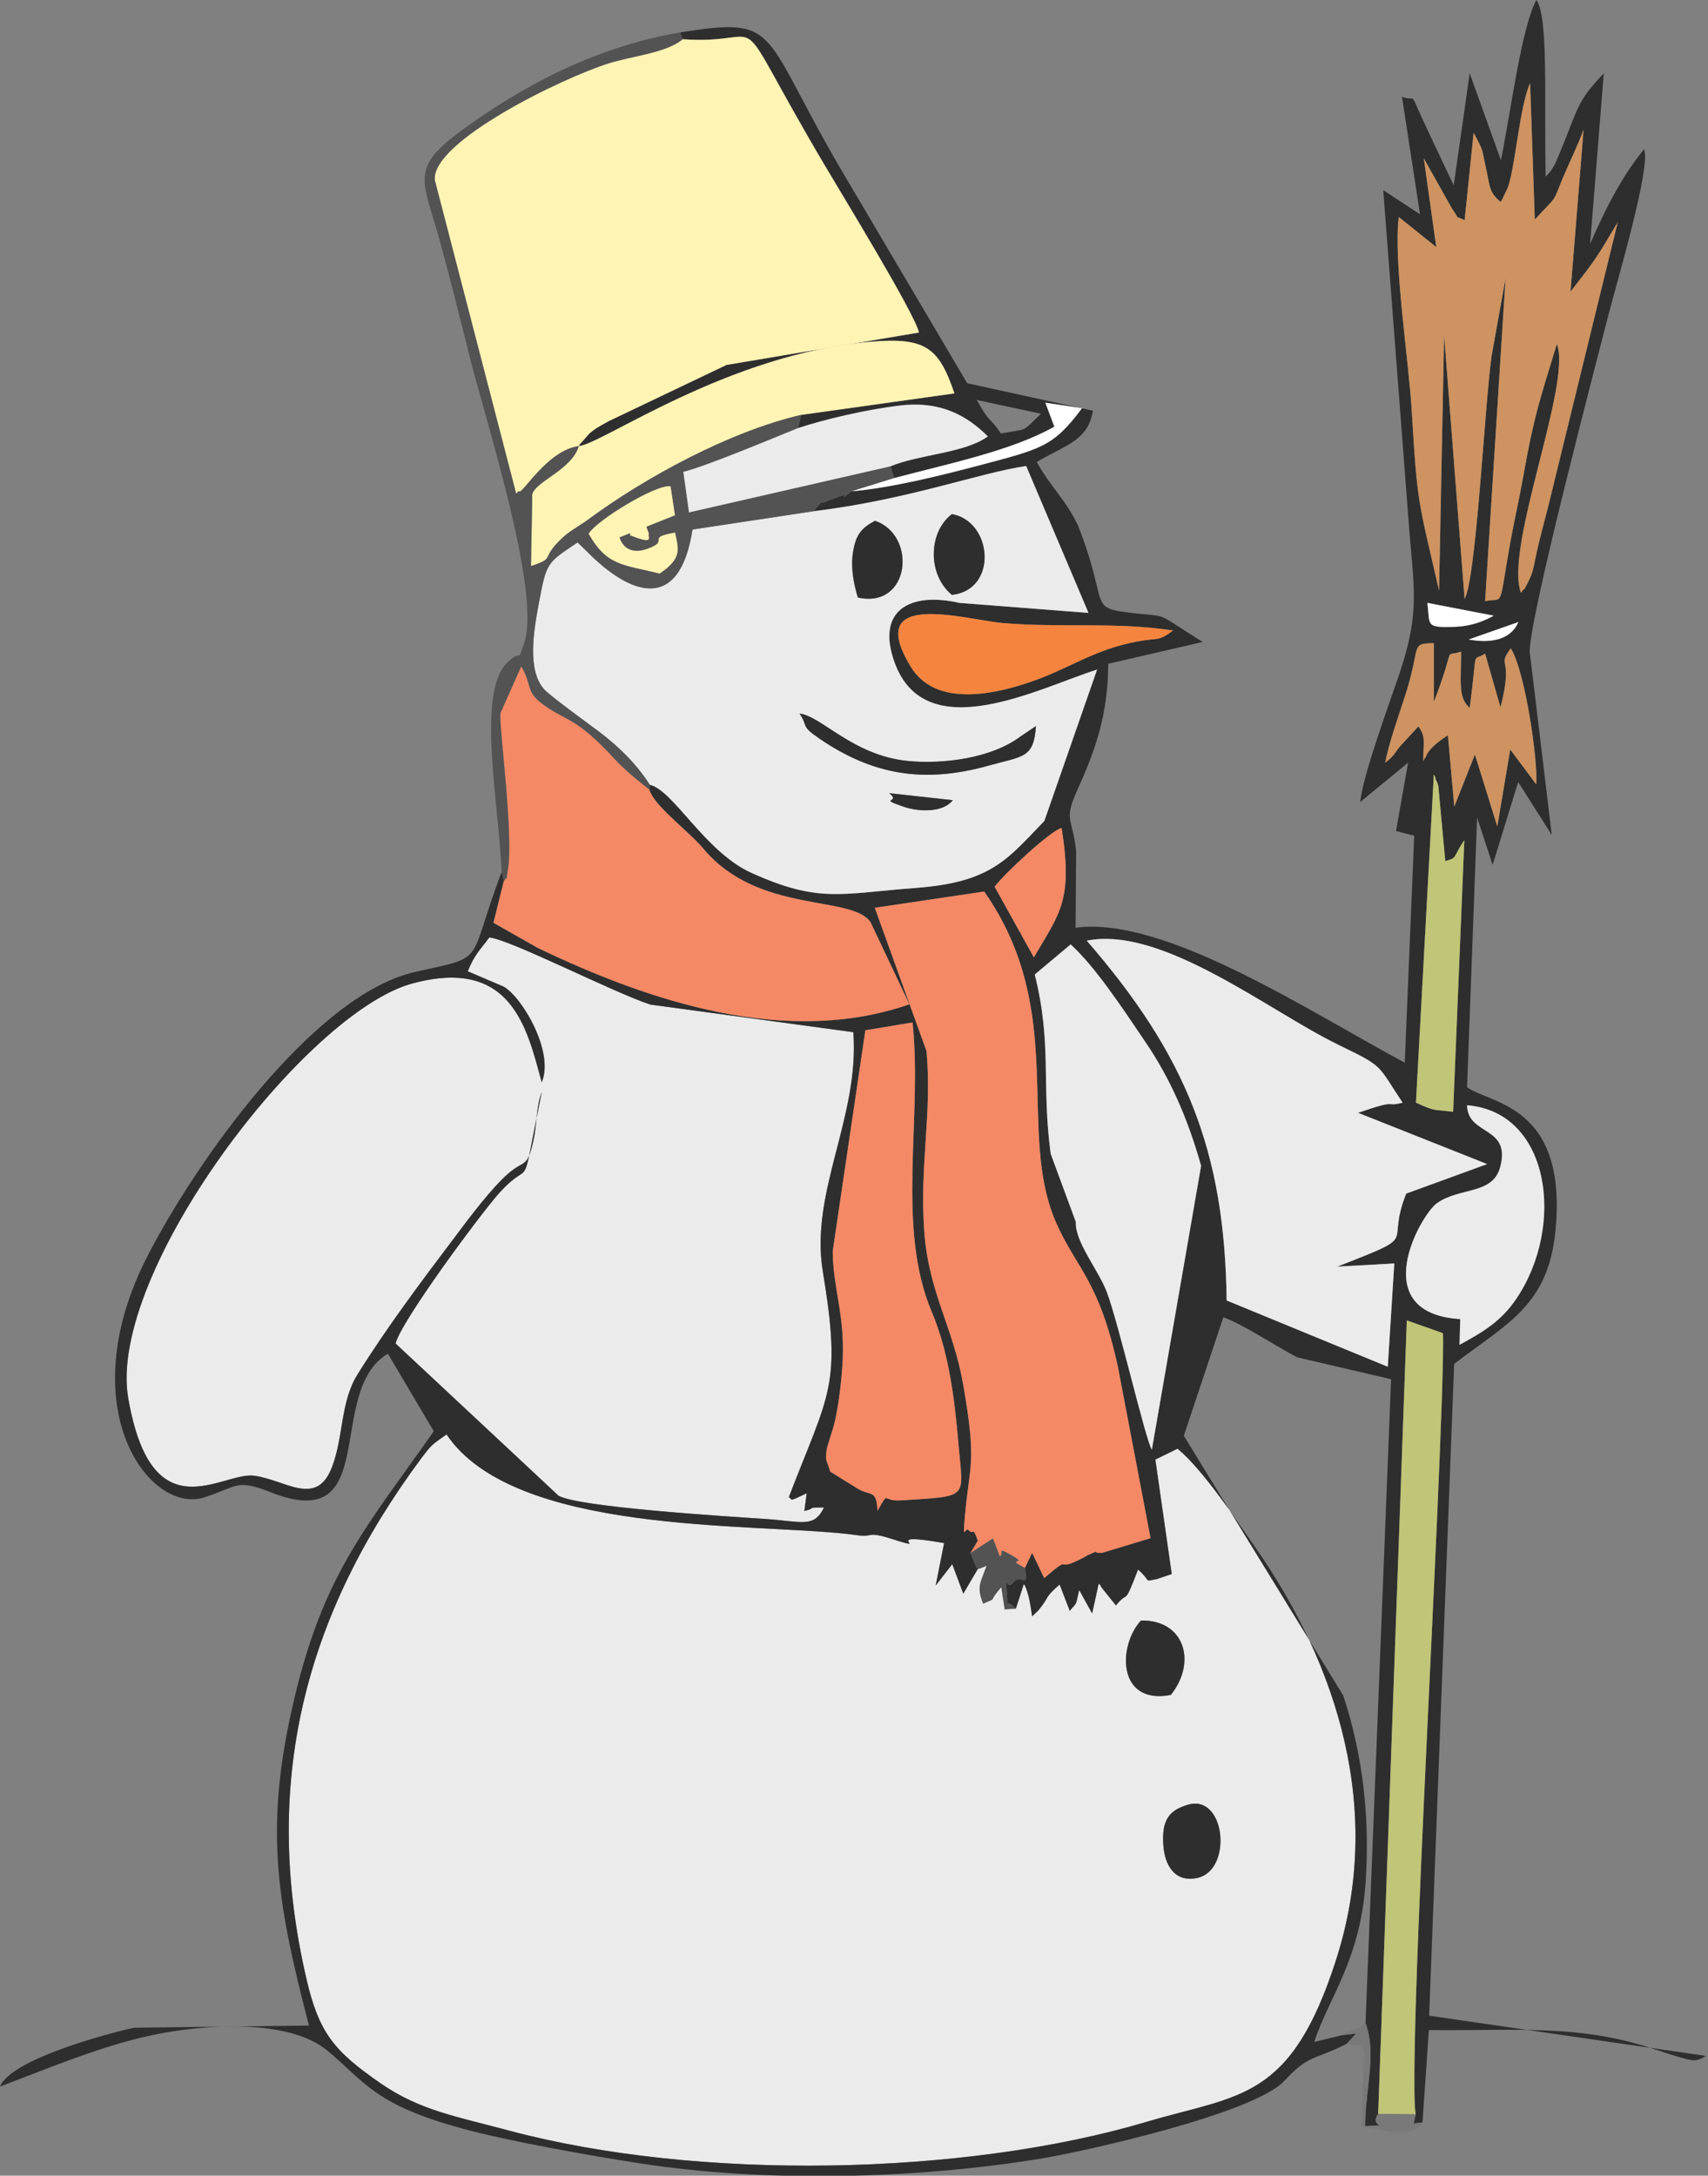 <?xml version="1.0" encoding="utf-8"?>
<!-- Generator: Adobe Illustrator 15.0.0, SVG Export Plug-In  -->
<!DOCTYPE svg PUBLIC "-//W3C//DTD SVG 1.1//EN" "http://www.w3.org/Graphics/SVG/1.1/DTD/svg11.dtd">
<svg version="1.1"
	 xmlns="http://www.w3.org/2000/svg" xmlns:xlink="http://www.w3.org/1999/xlink" xmlns:a="http://ns.adobe.com/AdobeSVGViewerExtensions/3.0/"
	 x="0px" y="0px" width="336px" height="428px" viewBox="0 0 336 428" enable-background="new 0 0 336 428" xml:space="preserve">
<rect x="0" y="0" width="336" height="428" fill="#808080" stroke="none"/>
<defs>
</defs>
<path fill-rule="evenodd" clip-rule="evenodd" fill="#EBEBEB" d="M233.679,355.03c7.431-2.2,8.888,12.917,1.829,14.403
	c-4.486,0.943-6.401-2.601-6.658-6.459C228.507,357.974,230.022,356.116,233.679,355.03L233.679,355.03z M230.336,333.425
	c-10.546,2.029-10.488-9.603-5.888-14.632C232.822,318.593,235.594,326.767,230.336,333.425L230.336,333.425z M199.843,316.449
	l-2.2,0.143l-0.657-4.372c-3.001,3.4-0.371,1.771-3.572,3.258c-1.314-3.315-0.6-3.943,0.686-7.459l-1.771,0.686l-2.829,4.802
	l-2.172-5.802l-3.258,4.201l1.657-8.345c-14.203-2.515-0.629,2.258-11.431-1.172c-0.172-0.028-0.458-0.143-0.629-0.172
	c-2.801-0.657-2.029,0-4.287-0.114l-2.486-0.314c-19.518-2.229-65.785,0.144-79.045-19.604c-2.801,1.972-2.915,1.943-5.03,4.772
	c-22.719,30.607-31.55,63.616-22.519,102.396c2.458,10.632,5.516,14.232,14.632,20.52c7.687,5.315,15.003,6.517,25.091,9.231
	c37.351,10.002,89.763,8.944,125.513-1.687c18.318-5.43,28.436-4.029,37.38-32.122c9.23-28.979,0.4-57.472-15.946-80.905
	c-3.801-5.487-10.374-15.318-15.317-19.405l-4.373,2.144l3.229,22.52l-2.887,0.972c-2.829,0.515-0.942,0.601-3.743-1.857
	c-2.943,7.659-1.715,3.772-4.344,7.059l-2.915-3.629c-0.086-0.4-0.286-0.458-0.485-0.657l-1.286,5.858l-2.544-4.602
	c-0.8,3.372-0.343,2.258-1.857,4.087l-2-5.173c-3.201,2.829-1.687,2.001-4.173,5.087l-1.229,1.172
	c-0.258-1.657-0.657-4.887-1.629-6.373L199.843,316.449z"/>
<path fill-rule="evenodd" clip-rule="evenodd" fill="#EBEBEB" d="M155.177,294.529c7.973-20.748,10.431-21.748,6.687-44.439
	c-2.572-15.689,7.259-30.235,6.001-47.04l-39.923-5.43c-7.287-2.372-27.606-12.832-31.692-13.203
	c-1.629,2.257-2.915,3.315-4.229,6.659l7.087,3.029c3.744,2.201,9.974,13.002,7.458,18.804c-2.886-10.659-5.944-24.72-25.462-19.433
	c-21.09,5.716-60.156,57.014-55.87,81.621c4.658,26.749,18.404,14.403,24.72,15.203c6.23,0.801,12.317,6.345,15.375-1.743
	c2.286-5.973,1.6-12.718,5.001-18.176c5.744-9.202,12.231-17.861,19.204-27.093c2.486-3.344,7.345-9.831,10.631-12.574
	c3.086-2.601,3.543-0.857,4.772-6.345c0.714-3.258,0.543-6.802,1.629-9.487c-4.458,21.862-1.486,12.174-8.402,19.861
	c-3.629,4.059-19.175,25.007-20.347,29.551l32.064,29.95c4.001,2.258,32.979,4.058,40.781,4.572
	c7.116,0.485,9.459,1.829,11.431-2.258c-3.744-0.028-1.257,0.086-3.858,0.686l0.458-3.486
	C154.833,295.587,156.091,294.987,155.177,294.529L155.177,294.529z"/>
<path fill-rule="evenodd" clip-rule="evenodd" fill="#2E2E2E" d="M172.609,297.216c-0.143-4.144-1.257-2.943-3.658-4.229
	l-5.629-3.486c-0.743-2.544-1.057-1.915-0.657-4.544c0.028-0.286,1.143-3.658,1.372-4.516c0.8-3.115,1.372-7.573,1.629-11.089
	c0.829-10.174-1.743-15.175-1.857-23.177l6.43-43.496l9.288-1.543c1.972,19.004-3.315,40.209,3.801,57.014
	c3.229,7.659,4.43,16.433,5.258,26.264c0.887,10.517,2.258,9.859-11.402,10.745C173.352,295.387,175.039,293.101,172.609,297.216
	L172.609,297.216z M288.606,217.425c16.432,1.344,19.29,23.777,9.745,37.98c-3.029,4.516-6.573,6.603-11.231,9.146l0.144-5.059
	c-18.719-1.172-7.802-20.548-4.573-22.806c4.516-3.172,10.889-1.629,12.403-7.001C297.379,221.397,288.72,223.512,288.606,217.425
	L288.606,217.425z M203.559,191.704l7.059-5.916c4.801,4.373,9.916,12.117,14.746,19.262c4.715,6.945,8.23,14.747,10.916,24.292
	l-9.688,55.843c-1.229-1.857-6.573-25.092-8.888-31.094c-1.629-4.258-6.287-9.859-6.059-13.688l-4.943-13.403
	C204.844,213.367,206.988,205.336,203.559,191.704L203.559,191.704z M96.25,184.417c4.086,0.372,24.405,10.831,31.692,13.203
	l39.923,5.43c1.258,16.805-8.573,31.351-6.001,47.04c3.744,22.691,1.286,23.691-6.687,44.439c0.915,0.458-0.343,1.058,3.515-0.771
	l-0.458,3.486c2.601-0.6,0.114-0.714,3.858-0.686c-1.972,4.087-4.315,2.743-11.431,2.258c-7.802-0.515-36.78-2.314-40.781-4.572
	l-32.064-29.95c1.172-4.544,16.718-25.492,20.347-29.551c6.916-7.688,3.944,2.001,8.402-19.861
	c-1.086,2.686-0.915,6.229-1.629,9.487c-1.229,5.487-1.686,3.744-4.772,6.345c-3.286,2.743-8.145,9.23-10.631,12.574
	c-6.973,9.231-13.46,17.891-19.204,27.093c-3.401,5.458-2.715,12.203-5.001,18.176c-3.058,8.088-9.145,2.544-15.375,1.743
	c-6.315-0.8-20.062,11.546-24.72-15.203c-4.287-24.606,34.779-75.905,55.87-81.621c19.519-5.287,22.576,8.774,25.462,19.433
	c2.515-5.802-3.715-16.604-7.458-18.804l-7.087-3.029C93.334,187.732,94.621,186.674,96.25,184.417L96.25,184.417z M213.79,185.045
	c14.86-2.943,35.722,13.775,49.439,20.462c9.202,4.486,7.544,3.715,12.688,11.402c-3.772,1.001-0.314-0.914-8.773,2.001
	l25.405,10.088l-15.917,5.802c-4.315,10.774,3.343,7.745-13.575,14.375l11.231-0.629l-1.286,20.319l-31.692-13.032
	C240.938,226.427,233.336,207.594,213.79,185.045L213.79,185.045z M285.863,218.711c-3.973-0.485-3.544-0.057-7.316-1.801
	l3.516-64.53c0.143,0.229,0.285,0.343,0.313,0.714c0.058,0.4,0.258,0.572,0.314,0.743c0.058,0.171,0.2,0.543,0.258,0.771
	l1.371,14.775c2.458-0.658,1.4-0.629,3.744-4.116L285.863,218.711z M201.616,308.447c0.771,4.516-0.629,0.829-2.43,3.001
	c-1.2,1.486-1.485-2.458-1.114,2.086c0.343,4.344-0.886,0.258,1.771,2.915l1.572-4.858c0.972,1.486,1.371,4.716,1.629,6.373
	l1.229-1.172c2.486-3.086,0.972-2.258,4.173-5.087l2,5.173c1.515-1.829,1.058-0.715,1.857-4.087l2.544,4.602l1.286-5.858
	c0.199,0.199,0.399,0.257,0.485,0.657l2.915,3.629c2.629-3.286,1.4,0.601,4.344-7.059c2.801,2.458,0.914,2.372,3.743,1.857
	l2.887-0.972l-3.229-22.52l4.373-2.144c4.943,4.087,11.517,13.918,15.317,19.405c16.347,23.434,25.177,51.927,15.946,80.905
	c-8.944,28.093-19.062,26.692-37.38,32.122c-35.75,10.631-88.162,11.688-125.513,1.687c-10.088-2.715-17.404-3.916-25.091-9.231
	c-9.116-6.287-12.174-9.888-14.632-20.52c-9.031-38.78-0.2-71.789,22.519-102.396c2.115-2.829,2.229-2.801,5.03-4.772
	c13.26,19.748,59.527,17.376,79.045,19.604l2.486,0.314c2.258,0.114,1.486-0.543,4.287,0.114c0.171,0.029,0.457,0.144,0.629,0.172
	c10.802,3.43-2.772-1.343,11.431,1.172l-1.657,8.345l3.258-4.201l2.172,5.802l2.829-4.802c-0.172-0.285-0.543-1.057-0.629-1.285
	c-0.114-0.229-0.285-0.658-0.371-0.887c-0.114-0.257-0.286-0.686-0.429-1l1.457-2.458c-1.086-3.114-0.8-0.914-1.8-2.058
	c-0.657-0.742-1.172,2.344-0.801-2.028c0.915-11.146,2.516-10.66-0.285-26.664c-2.001-11.346-6.716-17.947-7.631-29.808
	c-1-13.317,1.544-23.148,0.429-35.723l-10.174-28.207l21.52-3.201c16.604,23.72,6.173,47.183,14.203,65.273
	c3.972,8.945,8.373,11.174,12.088,28.179l6.431,33.751l-9.517,2.887c-2.344,0.199,0.2-0.915-3.058,0.571
	c-0.144,0.086-0.429,0.257-0.572,0.343c-6.401,3.372-1.686-1.114-7.772,4.059l-2.372-4.973L201.616,308.447z M208.845,162.897
	c2.258,14.289-0.371,16.718-5.458,25.435l-7.716-13.889C197.443,171.985,206.845,163.24,208.845,162.897L208.845,162.897z
	 M272.488,150.037c0.743-3.801,2.458-8.66,3.772-12.689c3.458-10.431,0.943-10.717,5.802-10.831v11.603
	c4.658-12.117,1.6-8.602,5.372-9.945c0,6.059-0.657,9.002,1.687,11.088c1.657-12.489,0.314-8.888,3.029-10.688l3.029,10.574
	c2.686-10.317-0.857-7.745,2.028-11.603c2.858,4.572,5.373,22.262,5.001,26.749l-5.115-6.858l-2.543,15.146l-4.401-14.175
	l-4.058,10.259l-1.258-14.032c-4.858,3.115-4.286,4.772-4.458,4.43c-0.058-0.172-0.257,0.486-0.4,0.714
	c0.058-4.144,0.515-4.772-0.942-6.887l-3.658,3.972C274.289,148.179,274.317,148.694,272.488,150.037L272.488,150.037z
	 M230.765,124.031c-3.001,2.229-2.658,1.343-7.088,2.172c-7.916,1.486-12.688,4.83-19.062,7.259
	c-9.059,3.429-20.604,5.659-25.434-2.286c-9.517-15.518,10.916-9.203,18.175-8.602C208.931,123.545,219.248,122.287,230.765,124.031
	L230.765,124.031z M298.694,122.373c-1.457,3.429-5.315,4.258-9.773,3.429L298.694,122.373z M293.835,121.116
	c-2.114,1.2-4.715,2.115-7.773,2.2c-5.687,0.171-4.743-0.257-5.258-4.715L293.835,121.116z M196.9,85.278
	c-2.2-3.287-2.258-2-4.744-6.602l12.632,2.715C200.758,85.221,202.501,84.221,196.9,85.278L196.9,85.278z M295.179,39.724
	c0.171-0.2,0.343-0.515,0.428-0.686l1.058-2.229c1.458-4.287,2.344-16.232,4.344-20.434l0.915,26.835
	c4.801-5.258,3.258-2.829,5.658-8.516c1.314-3.115,2.943-6.402,3.943-9.202l-2.571,31.894c5.087-6.544,5.058-6.544,9.287-13.661
	l-13.603,55.614c-0.771,3.086-1.515,5.687-2.229,8.831c-0.828,3.601-0.629,4.201-2.229,7.173c-0.086,0.143-0.4,0.8-0.458,0.657
	c-0.085-0.171-0.313,0.457-0.514,0.629c-3.344-8.831,10.116-41.353,7.059-48.955c-3.315,10.86-4.516,14.204-6.545,25.692
	c-0.856,4.83-1.8,8.831-2.657,13.575c-2.344,13.204-1.086,10.546-4.915,11.317l4.029-63.53l-2.744,15.261
	c-1.399,9.917-3,43.611-5.315,47.84l-4.029-51.87l-1,50.212c-4.115-17.918-4.258-16.718-5.372-35.409
	c-0.572-9.66-3.658-29.579-2.544-38.066l7.373,5.916l-2.458-17.461l5.516,9.831c1.857,2.629,0.2,1.2,2.515,2.344l1.772-17.205
	c2.058,3.83,1.543,2.944,2.457,7.059C293.122,36.666,292.835,37.695,295.179,39.724L295.179,39.724z M133.8,6.373l0.486,1.343
	c18.404,1.314,8.059-8.888,27.834,24.606c3.687,6.259,17.747,29.207,18.662,33.094l-37.866,6.373l-23.177,11.06
	c-1.4,0.8-2.315,1.2-3.744,2.372l-1.772,2c-0.057-0.143-0.257,0.371-0.343,0.543c4.772-0.515,29.264-18.147,57.499-20.548
	c10.745-0.886,13.317,1.171,16.375,10.174l-30.149,4.229l-0.629,2.601c5.315-1.743,13.518-3.687,20.204-4.458
	c7.916-0.915,13.117,2.058,17.146,6.087c-4.543,3.315-13.488,3.515-19.175,5.887l0.742,2.315
	c10.632-2.829,23.148-5.373,31.521-10.117l-1.771-4.715l7.201,1.086c-5.715,7.688-8.03,8.002-20.719,11.374
	c-7.03,1.857-16.918,4.315-24.605,4.973c-3.286,2.486,0.172-0.057-2.572,1.086c-0.343,0.143-1.372,0.486-1.686,0.629
	c-2.658,1.286-0.743-0.743-3.229,2.2c18.547-2.229,32.808-7.602,41.838-8.888l12.26,28.893l-25.405-1.972
	c-9.773-2.229-16.433,1.486-12.746,11.717c6.116,16.861,28.406,5.03,39.838,1.4l-10.374,29.779
	c-7.259,7.487-10.345,12.06-25.263,13.174c-14.803,1.115-19.033,3.058-32.378-2.972c-9.145-4.144-15.346-16.29-19.976-17.318
	l-0.085,0.943c0.829,3.144,7.83,8.259,10.631,11.632c10.831,12.975,29.263,9.002,32.893,14.489l7.63,16.118
	c-24.148,8.402-51.097-0.515-73.102-11.088l-8.716-4.944l2.029-8.202l-0.429-1.801c-6.944,18.433-2.629,16.461-16.947,19.662
	c-20.09,4.458-43.495,37.837-52.783,56.042c-15.204,29.778,0.457,50.698,11.174,47.354c6.487-2.058,6.287-3.744,12.974-1.086
	c22.176,8.859,10.688-19.72,23.205-27.207l9.031,15.261c-12.86,18.319-21.119,27.407-26.92,50.498
	c-6.659,26.578-4.172,41.325,2.372,66.417l-34.465,0.429c-6.287,1.429-24.205,6.344-26.32,11.574
	c9.602-3.63,19.861-7.974,29.806-10.089c10.517-2.257,26.949-3.229,34.465,2.915c7.516,6.174,9.145,10.688,26.892,15.49
	c8.974,2.429,24.462,5.201,34.636,6.772c24.748,3.858,54.241,3.087,78.617-0.857c8.659-1.4,42.267-8.888,48.269-15.375
	c4.829-5.229,5.658-3.943,12.23-7.259l1.858-2.029l-2.744,0.314l-5.486,1.344c2.801-8.688,9.116-16.118,10.116-31.637
	c0.857-13.061-0.686-25.12-4.401-36.495l-31.378-51.126l7.773-23.292c3.515,1.144,10.487,5.773,14.518,7.859l18.489,4.315
	l-5.029,126.631c2.229,6.259-0.029,12.66-0.086,20.291c5.572-0.286,0.629,0.399,2.572-2.401l5.63-156.095l7.115,2.515
	c0.343,8.402-2.458,63.93-3.029,76.647c-0.515,11.746-3.486,70.589-2.343,77.019l-0.4,1.801l1.743-0.2l1.258-18.176
	c16.546,0.2,28.691-1.172,43.066,3.344c1.943,0.6,4.458,1.515,6.259,2c2.485,0.657,3.229,1.029,5.172-0.257l-54.44-7.916
	l4.915-128.203c10.517-8.088,18.547-11.488,19.947-26.378c2.315-24.663-12.831-24.749-17.403-28.064l1.972-53.041l3.058,9.288
	l5.03-16.29l6.602,10.431l-4.315-35.837c-0.601-5.059,13.203-57.671,15.518-66.702c1.429-5.573,8.459-29.35,6.944-32.351
	c-4.486,5.458-7.773,12.088-10.603,18.633l2.687-33.58c-5.458,5.744-4.887,6.63-8.631,15.575c-0.886,2.144-1.286,3.258-2.801,4.744
	C303.752,19.319,304.638,3.258,302.238,0c-2.915,5.344-4.973,21.605-6.974,31.522l-6.144-17.09l-3.144,22.034l-4.487-9.488
	c-5.001-10.459-2.258-6.602-5.687-7.945l3.544,23.12l-7.23-4.744l4.943,64.559c1.001,13.689,2.458,17.976-1.743,30.522
	c-2.143,6.344-7.145,19.805-7.744,25.292l9.431-7.745l-2.372,13.432l1.258,0.343c0.143,0.029,0.514,0.115,0.628,0.143l1.144,0.343
	c0.058-0.171,0.371,0.086,0.543,0.172l-1.857,44.582c-18.775-10.059-47.268-28.921-64.757-26.549l0.114-15.003
	c-0.715-7.002-2.63-5.802,0.399-12.489c3.487-7.659,5.858-14.604,5.916-24.435l18.575-4.287c-10.174-6.315-5.887-4.715-14.688-5.801
	c-7.83-0.972-3.772-1.658-9.831-17.09c-2.372-5.059-5.602-7.859-8.116-12.518c5.459-3.287,10.117-4.115,11.031-10.088l-24.72-5.401
	l-23.806-40.324C149.232,6.059,154.148,3.172,133.8,6.373L133.8,6.373z"/>
<path fill-rule="evenodd" clip-rule="evenodd" fill="#EBEBEB" d="M174.923,156.039l12.518,1.372c-1.829,2.372-6.373,2.4-9.688,1.286
	C172.409,156.867,177.439,158.01,174.923,156.039L174.923,156.039z M157.292,140.377c4.258,0.457,10.431,8.202,21.233,9.316
	c6.944,0.686,16.518-0.486,22.29-4.858l2.973-2c-0.4,6.373-2.572,5.887-9.202,7.745c-12.746,3.601-22.891,1.915-33.436-5.316
	C157.377,142.692,159.063,142.978,157.292,140.377L157.292,140.377z M168.751,117.543c-0.687-2.343-1.4-5.401-1.001-8.516
	c0.515-3.801,1.658-5.116,4.373-6.573C180.439,105.226,179.125,119.83,168.751,117.543L168.751,117.543z M187.269,117.029
	c-4.887-4.001-4.629-12.432,0-15.89C195.271,102.568,196.385,116,187.269,117.029L187.269,117.029z M160.035,100.567l-23.805,3.601
	c-2.572,16.49-12.231,13.032-20.947,4.144l-1.658-1.601c-6.03,4.03-6.115,3.887-7.602,11.832c-1,5.401-2.429,13.346,1.086,17.119
	c1.229,1.343,9.202,7.116,10.831,8.345c3.858,2.944,7.23,6.23,9.888,10.374c4.63,1.029,10.831,13.175,19.976,17.318
	c13.346,6.03,17.575,4.087,32.378,2.972c14.918-1.114,18.004-5.687,25.263-13.174l10.374-29.779
	c-11.432,3.629-33.722,15.461-39.838-1.4c-3.687-10.231,2.973-13.946,12.746-11.717l25.405,1.972l-12.26-28.893
	C192.842,92.966,178.582,98.338,160.035,100.567L160.035,100.567z"/>
<path fill-rule="evenodd" clip-rule="evenodd" fill="#FFF4B4" d="M134.287,7.716c-3.115,2.658-9.859,3.287-14.46,4.715
	c-9.202,2.858-35.065,15.461-34.293,23.006l16.003,61.672c0.2-0.114,0.486-0.628,0.572-0.457c0.457,0.943,5.516-8.116,11.774-8.888
	c0.086-0.172,0.286-0.686,0.343-0.543l1.772-2c1.429-1.172,2.343-1.572,3.744-2.372l23.177-11.06l37.866-6.373
	c-0.915-3.887-14.975-26.835-18.662-33.094C142.345-1.172,152.69,9.031,134.287,7.716L134.287,7.716z"/>
<path fill-rule="evenodd" clip-rule="evenodd" fill="#F58965" d="M190.899,305.532l4.43-2.887l1.343,3.516
	c1.086-0.571-0.972-2.086,2.429-0.143c3.458,2-1.743,0.229,2.516,2.429l1.429-2.972l2.372,4.973
	c6.087-5.173,1.371-0.687,7.772-4.059c0.144-0.086,0.429-0.257,0.572-0.343c3.258-1.486,0.714-0.372,3.058-0.571l9.517-2.887
	l-6.431-33.751c-3.715-17.005-8.116-19.233-12.088-28.179c-8.03-18.09,2.4-41.553-14.203-65.273l-21.52,3.201l10.174,28.207
	c1.115,12.574-1.429,22.405-0.429,35.723c0.915,11.86,5.63,18.462,7.631,29.808c2.801,16.004,1.2,15.519,0.285,26.664
	c-0.371,4.372,0.144,1.286,0.801,2.028c1,1.144,0.714-1.057,1.8,2.058L190.899,305.532z"/>
<path fill-rule="evenodd" clip-rule="evenodd" fill="#EBEBEB" d="M213.79,185.045c19.547,22.548,27.148,41.381,27.521,70.789
	l31.692,13.032l1.286-20.319l-11.231,0.629c16.918-6.63,9.26-3.601,13.575-14.375l15.917-5.802l-25.405-10.088
	c8.459-2.915,5.001-1,8.773-2.001c-5.145-7.688-3.486-6.916-12.688-11.402C249.511,198.82,228.65,182.102,213.79,185.045
	L213.79,185.045z"/>
<path fill-rule="evenodd" clip-rule="evenodd" fill="#F58965" d="M99.107,173.329l-2.029,8.202l8.716,4.944
	c22.005,10.574,48.954,19.49,73.102,11.088l-7.63-16.118c-3.63-5.487-22.062-1.515-32.893-14.489
	c-2.801-3.373-9.802-8.488-10.631-11.632c-2.372-1.857-4.744-3.772-6.944-6.144c-7.402-8.031-9.288-7.288-13.689-10.403
	c-3.887-2.743-2.286-3.887-4.572-7.688l-4.087,9.174c-0.4,1.915,2.687,24.292,1.429,31.007
	C99.393,173.957,100.193,171.813,99.107,173.329L99.107,173.329z"/>
<path fill-rule="evenodd" clip-rule="evenodd" fill="#CE9360" d="M295.179,39.724c-2.344-2.029-2.058-3.058-2.83-6.544
	c-0.914-4.115-0.399-3.229-2.457-7.059l-1.772,17.205c-2.314-1.144-0.657,0.286-2.515-2.344l-5.516-9.831l2.458,17.461l-7.373-5.916
	c-1.114,8.488,1.972,28.407,2.544,38.066c1.114,18.69,1.257,17.49,5.372,35.409l1-50.212l4.029,51.87
	c2.315-4.229,3.916-37.924,5.315-47.84l2.744-15.261l-4.029,63.53c3.829-0.771,2.571,1.886,4.915-11.317
	c0.857-4.744,1.801-8.745,2.657-13.575c2.029-11.488,3.229-14.832,6.545-25.692c3.058,7.602-10.402,40.124-7.059,48.955
	c0.2-0.172,0.429-0.8,0.514-0.629c0.058,0.143,0.372-0.515,0.458-0.657c1.6-2.972,1.4-3.572,2.229-7.173
	c0.715-3.144,1.458-5.744,2.229-8.831l13.603-55.614c-4.229,7.116-4.2,7.116-9.287,13.661l2.571-31.894
	c-1,2.8-2.629,6.087-3.943,9.202c-2.4,5.687-0.857,3.258-5.658,8.516l-0.915-26.835c-2,4.201-2.886,16.147-4.344,20.434
	l-1.058,2.229C295.522,39.209,295.35,39.524,295.179,39.724L295.179,39.724z"/>
<path fill-rule="evenodd" clip-rule="evenodd" fill="#EBEBEB" d="M217.705,254.091c2.314,6.002,7.659,29.236,8.888,31.094
	l9.688-55.843c-2.686-9.545-6.201-17.347-10.916-24.292c-4.83-7.145-9.945-14.889-14.746-19.262l-7.059,5.916
	c3.429,13.632,1.285,21.663,3.144,35.295l4.943,13.403C211.417,244.231,216.076,249.833,217.705,254.091L217.705,254.091z"/>
<path fill-rule="evenodd" clip-rule="evenodd" fill="#F58965" d="M172.609,297.216c2.43-4.115,0.743-1.829,4.572-2.058
	c13.66-0.886,12.289-0.229,11.402-10.745c-0.828-9.831-2.028-18.604-5.258-26.264c-7.116-16.805-1.829-38.01-3.801-57.014
	l-9.288,1.543l-6.43,43.496c0.114,8.002,2.687,13.003,1.857,23.177c-0.257,3.516-0.829,7.974-1.629,11.089
	c-0.229,0.857-1.343,4.229-1.372,4.516c-0.4,2.629-0.086,2,0.657,4.544l5.629,3.486
	C171.352,294.272,172.466,293.072,172.609,297.216L172.609,297.216z"/>
<path fill-rule="evenodd" clip-rule="evenodd" fill="#C0C577" d="M271.117,415.845l7.373,0.086
	c-1.144-6.43,1.828-65.272,2.343-77.019c0.571-12.718,3.372-68.245,3.029-76.647l-7.115-2.515L271.117,415.845z"/>
<path fill-rule="evenodd" clip-rule="evenodd" fill="#FFF4B4" d="M113.882,87.765c-1.6,4.772-8.259,6.744-9.173,9.402l-0.257,14.203
	c4.83-1.629,1.886-1.229,5.573-4.973c1.886-1.943,3.772-2.772,5.772-4.258c11.146-8.202,27.664-17.233,41.81-20.52l30.149-4.229
	c-3.058-9.002-5.63-11.06-16.375-10.174C143.146,69.617,118.654,87.25,113.882,87.765L113.882,87.765z"/>
<path fill-rule="evenodd" clip-rule="evenodd" fill="#535353" d="M125.142,105.74c-2.343-0.857-0.429,0-1.4-2.029
	c3.287-2.687,3.058-0.715,3.915,1.286C127.228,105.312,128.885,107.112,125.142,105.74L125.142,105.74z M115.796,104.997
	c1.658-2.715,13.46-9.859,16.118-9.316l0.857,5.687l-10.917,4.344c0.857,2.601,3.029,3.144,5.487,2.257
	c4.744-1.686-0.6-2.115,5.458-3.201c0.657,3.258,1.458,5.03-3.029,8.059C122.541,111.027,119.426,111.37,115.796,104.997
	L115.796,104.997z M98.679,171.528l0.429,1.801c1.086-1.515,0.286,0.628,0.771-2.058c1.257-6.716-1.829-29.093-1.429-31.007
	l4.087-9.174c2.286,3.801,0.686,4.944,4.572,7.688c4.401,3.115,6.287,2.372,13.689,10.403c2.2,2.372,4.572,4.287,6.944,6.144
	l0.085-0.943c-2.658-4.144-6.03-7.43-9.888-10.374c-1.629-1.229-9.602-7.001-10.831-8.345c-3.515-3.772-2.086-11.717-1.086-17.119
	c1.486-7.945,1.572-7.802,7.602-11.832l1.658,1.601c8.716,8.888,18.375,12.346,20.947-4.144l23.805-3.601
	c2.486-2.943,0.572-0.914,3.229-2.2c0.314-0.143,1.343-0.486,1.686-0.629c2.744-1.143-0.714,1.4,2.572-1.086l8.373-2.601
	l-0.742-2.315l-39.609,9.06l-1.115-7.974c4.258-1,17.661-6.63,22.548-8.602l0.629-2.601c-14.146,3.287-30.664,12.317-41.81,20.52
	c-2,1.486-3.886,2.314-5.772,4.258c-3.687,3.744-0.743,3.344-5.573,4.973l0.257-14.203c0.915-2.658,7.573-4.63,9.173-9.402
	c-6.258,0.771-11.317,9.831-11.774,8.888c-0.086-0.171-0.372,0.343-0.572,0.457L85.533,35.438
	c-0.771-7.545,25.091-20.148,34.293-23.006c4.601-1.429,11.345-2.058,14.46-4.715L133.8,6.373
	c-17.146,2.915-31.75,11.031-43.038,19.319c-10.031,7.345-7.659,9.574-4.458,20.919c2.058,7.374,4.172,15.947,6.202,23.978
	c3.058,12.26,14.06,46.097,10.574,56.042c-1.486,4.287-0.143,0.628-3.344,3.772C93.706,136.348,98.164,158.239,98.679,171.528
	L98.679,171.528z"/>
<path fill-rule="evenodd" clip-rule="evenodd" fill="#EBEBEB" d="M298.351,255.405c9.545-14.203,6.687-36.637-9.745-37.98
	c0.114,6.087,8.773,3.973,6.487,12.261c-1.515,5.372-7.888,3.829-12.403,7.001c-3.229,2.258-14.146,21.634,4.573,22.806
	l-0.144,5.059C291.778,262.008,295.322,259.921,298.351,255.405L298.351,255.405z"/>
<path fill-rule="evenodd" clip-rule="evenodd" fill="#EBEBEB" d="M156.977,84.221c-4.887,1.972-18.29,7.602-22.548,8.602
	l1.115,7.974l39.609-9.06c5.687-2.372,14.632-2.572,19.175-5.887c-4.029-4.029-9.23-7.001-17.146-6.087
	C170.495,80.534,162.292,82.478,156.977,84.221L156.977,84.221z"/>
<path fill-rule="evenodd" clip-rule="evenodd" fill="#F5853E" d="M230.765,124.031c-11.518-1.744-21.834-0.486-33.408-1.458
	c-7.259-0.601-27.691-6.916-18.175,8.602c4.829,7.945,16.375,5.715,25.434,2.286c6.373-2.429,11.146-5.773,19.062-7.259
	C228.107,125.374,227.764,126.26,230.765,124.031L230.765,124.031z"/>
<path fill-rule="evenodd" clip-rule="evenodd" fill="#CE9360" d="M272.488,150.037c1.829-1.343,1.801-1.858,2.887-3.172l3.658-3.972
	c1.457,2.115,1,2.743,0.942,6.887c0.144-0.229,0.343-0.886,0.4-0.714c0.172,0.343-0.4-1.315,4.458-4.43l1.258,14.032l4.058-10.259
	l4.401,14.175l2.543-15.146l5.115,6.858c0.372-4.487-2.143-22.177-5.001-26.749c-2.886,3.858,0.657,1.286-2.028,11.603
	l-3.029-10.574c-2.715,1.8-1.372-1.801-3.029,10.688c-2.344-2.086-1.687-5.03-1.687-11.088c-3.772,1.343-0.714-2.172-5.372,9.945
	v-11.603c-4.858,0.114-2.344,0.4-5.802,10.831C274.946,141.377,273.231,146.236,272.488,150.037L272.488,150.037z"/>
<path fill-rule="evenodd" clip-rule="evenodd" fill="#C0C577" d="M288.063,165.269c-2.344,3.487-1.286,3.458-3.744,4.116
	l-1.371-14.775c-0.058-0.229-0.2-0.6-0.258-0.771c-0.057-0.171-0.257-0.343-0.314-0.743c-0.028-0.372-0.171-0.486-0.313-0.714
	l-3.516,64.53c3.772,1.744,3.344,1.315,7.316,1.801L288.063,165.269z"/>
<path fill-rule="evenodd" clip-rule="evenodd" fill="#F58965" d="M208.845,162.897c-2,0.343-11.402,9.088-13.174,11.545
	l7.716,13.889C208.474,179.616,211.103,177.187,208.845,162.897L208.845,162.897z"/>
<path fill-rule="evenodd" clip-rule="evenodd" fill="#FFF4B4" d="M115.796,104.997c3.629,6.373,6.745,6.03,13.975,7.831
	c4.487-3.029,3.687-4.801,3.029-8.059c-6.059,1.086-0.714,1.515-5.458,3.201c-2.458,0.886-4.629,0.343-5.487-2.257l10.917-4.344
	l-0.857-5.687C129.257,95.138,117.454,102.282,115.796,104.997L115.796,104.997z"/>
<path fill-rule="evenodd" clip-rule="evenodd" fill="#2E2E2E" d="M230.336,333.425c5.258-6.658,2.485-14.832-5.888-14.632
	C219.848,323.822,219.791,335.454,230.336,333.425L230.336,333.425z"/>
<path fill-rule="evenodd" clip-rule="evenodd" fill="#2E2E2E" d="M233.679,355.03c-3.657,1.086-5.172,2.943-4.829,7.944
	c0.257,3.858,2.172,7.402,6.658,6.459C242.567,367.947,241.11,352.83,233.679,355.03L233.679,355.03z"/>
<path fill-rule="evenodd" clip-rule="evenodd" fill="#2E2E2E" d="M157.292,140.377c1.771,2.601,0.085,2.315,3.858,4.887
	c10.545,7.23,20.69,8.917,33.436,5.316c6.63-1.858,8.802-1.372,9.202-7.745l-2.973,2c-5.772,4.373-15.346,5.544-22.29,4.858
	C167.722,148.58,161.549,140.834,157.292,140.377L157.292,140.377z"/>
<path fill-rule="evenodd" clip-rule="evenodd" fill="#2E2E2E" d="M168.751,117.543c10.373,2.287,11.688-12.317,3.372-15.089
	c-2.715,1.458-3.858,2.772-4.373,6.573C167.351,112.142,168.065,115.2,168.751,117.543L168.751,117.543z"/>
<path fill-rule="evenodd" clip-rule="evenodd" fill="#2E2E2E" d="M187.269,117.029c9.116-1.029,8.002-14.46,0-15.89
	C182.64,104.597,182.382,113.028,187.269,117.029L187.269,117.029z"/>
<path fill-rule="evenodd" clip-rule="evenodd" fill="#FFFFFF" d="M175.895,94.052l-8.373,2.601
	c7.688-0.657,17.575-3.115,24.605-4.973c12.688-3.372,15.004-3.687,20.719-11.374l-7.201-1.086l1.771,4.715
	C199.043,88.679,186.527,91.223,175.895,94.052L175.895,94.052z"/>
<path fill-rule="evenodd" clip-rule="evenodd" fill="#535353" d="M190.899,305.532c0.143,0.314,0.314,0.743,0.429,1
	c0.086,0.229,0.257,0.657,0.371,0.887c0.086,0.229,0.457,1,0.629,1.285l1.771-0.686c-1.285,3.516-2,4.144-0.686,7.459
	c3.201-1.486,0.571,0.143,3.572-3.258l0.657,4.372l2.2-0.143c-2.657-2.657-1.429,1.429-1.771-2.915
	c-0.371-4.544-0.086-0.6,1.114-2.086c1.801-2.172,3.201,1.515,2.43-3.001c-4.259-2.2,0.942-0.429-2.516-2.429
	c-3.4-1.943-1.343-0.429-2.429,0.143l-1.343-3.516L190.899,305.532z"/>
<path fill-rule="evenodd" clip-rule="evenodd" fill="#797979" d="M264.029,400.355l2.744-0.314l-1.858,2.029
	c3.83,0.657,1.715-0.886,3.487,1.344l-0.601,14.774c3.4,0.915,10.488,2.515,12.031-0.657l-1.743,0.2l0.4-1.801l-7.373-0.086
	c-1.943,2.801,3,2.115-2.572,2.401c0.057-7.631,2.314-14.032,0.086-20.291c-2.4,1.829,0,0.086-2.658,1.4
	C264.572,400.041,265.201,399.584,264.029,400.355L264.029,400.355z"/>
<path fill-rule="evenodd" clip-rule="evenodd" fill="#FFFFFF" d="M293.835,121.116l-13.031-2.515
	c0.515,4.458-0.429,4.887,5.258,4.715C289.121,123.23,291.721,122.316,293.835,121.116L293.835,121.116z"/>
<path fill-rule="evenodd" clip-rule="evenodd" fill="#2E2E2E" d="M174.923,156.039c2.516,1.972-2.515,0.829,2.83,2.658
	c3.314,1.114,7.858,1.086,9.688-1.286L174.923,156.039z"/>
<path fill-rule="evenodd" clip-rule="evenodd" fill="#FFFFFF" d="M288.92,125.802c4.458,0.829,8.316,0,9.773-3.429L288.92,125.802z"
	/>
<path fill-rule="evenodd" clip-rule="evenodd" fill="#FFF4B4" d="M123.741,103.711c0.972,2.029-0.943,1.171,1.4,2.029
	c3.744,1.372,2.086-0.429,2.515-0.743C126.799,102.997,127.028,101.025,123.741,103.711L123.741,103.711z"/>
</svg>
